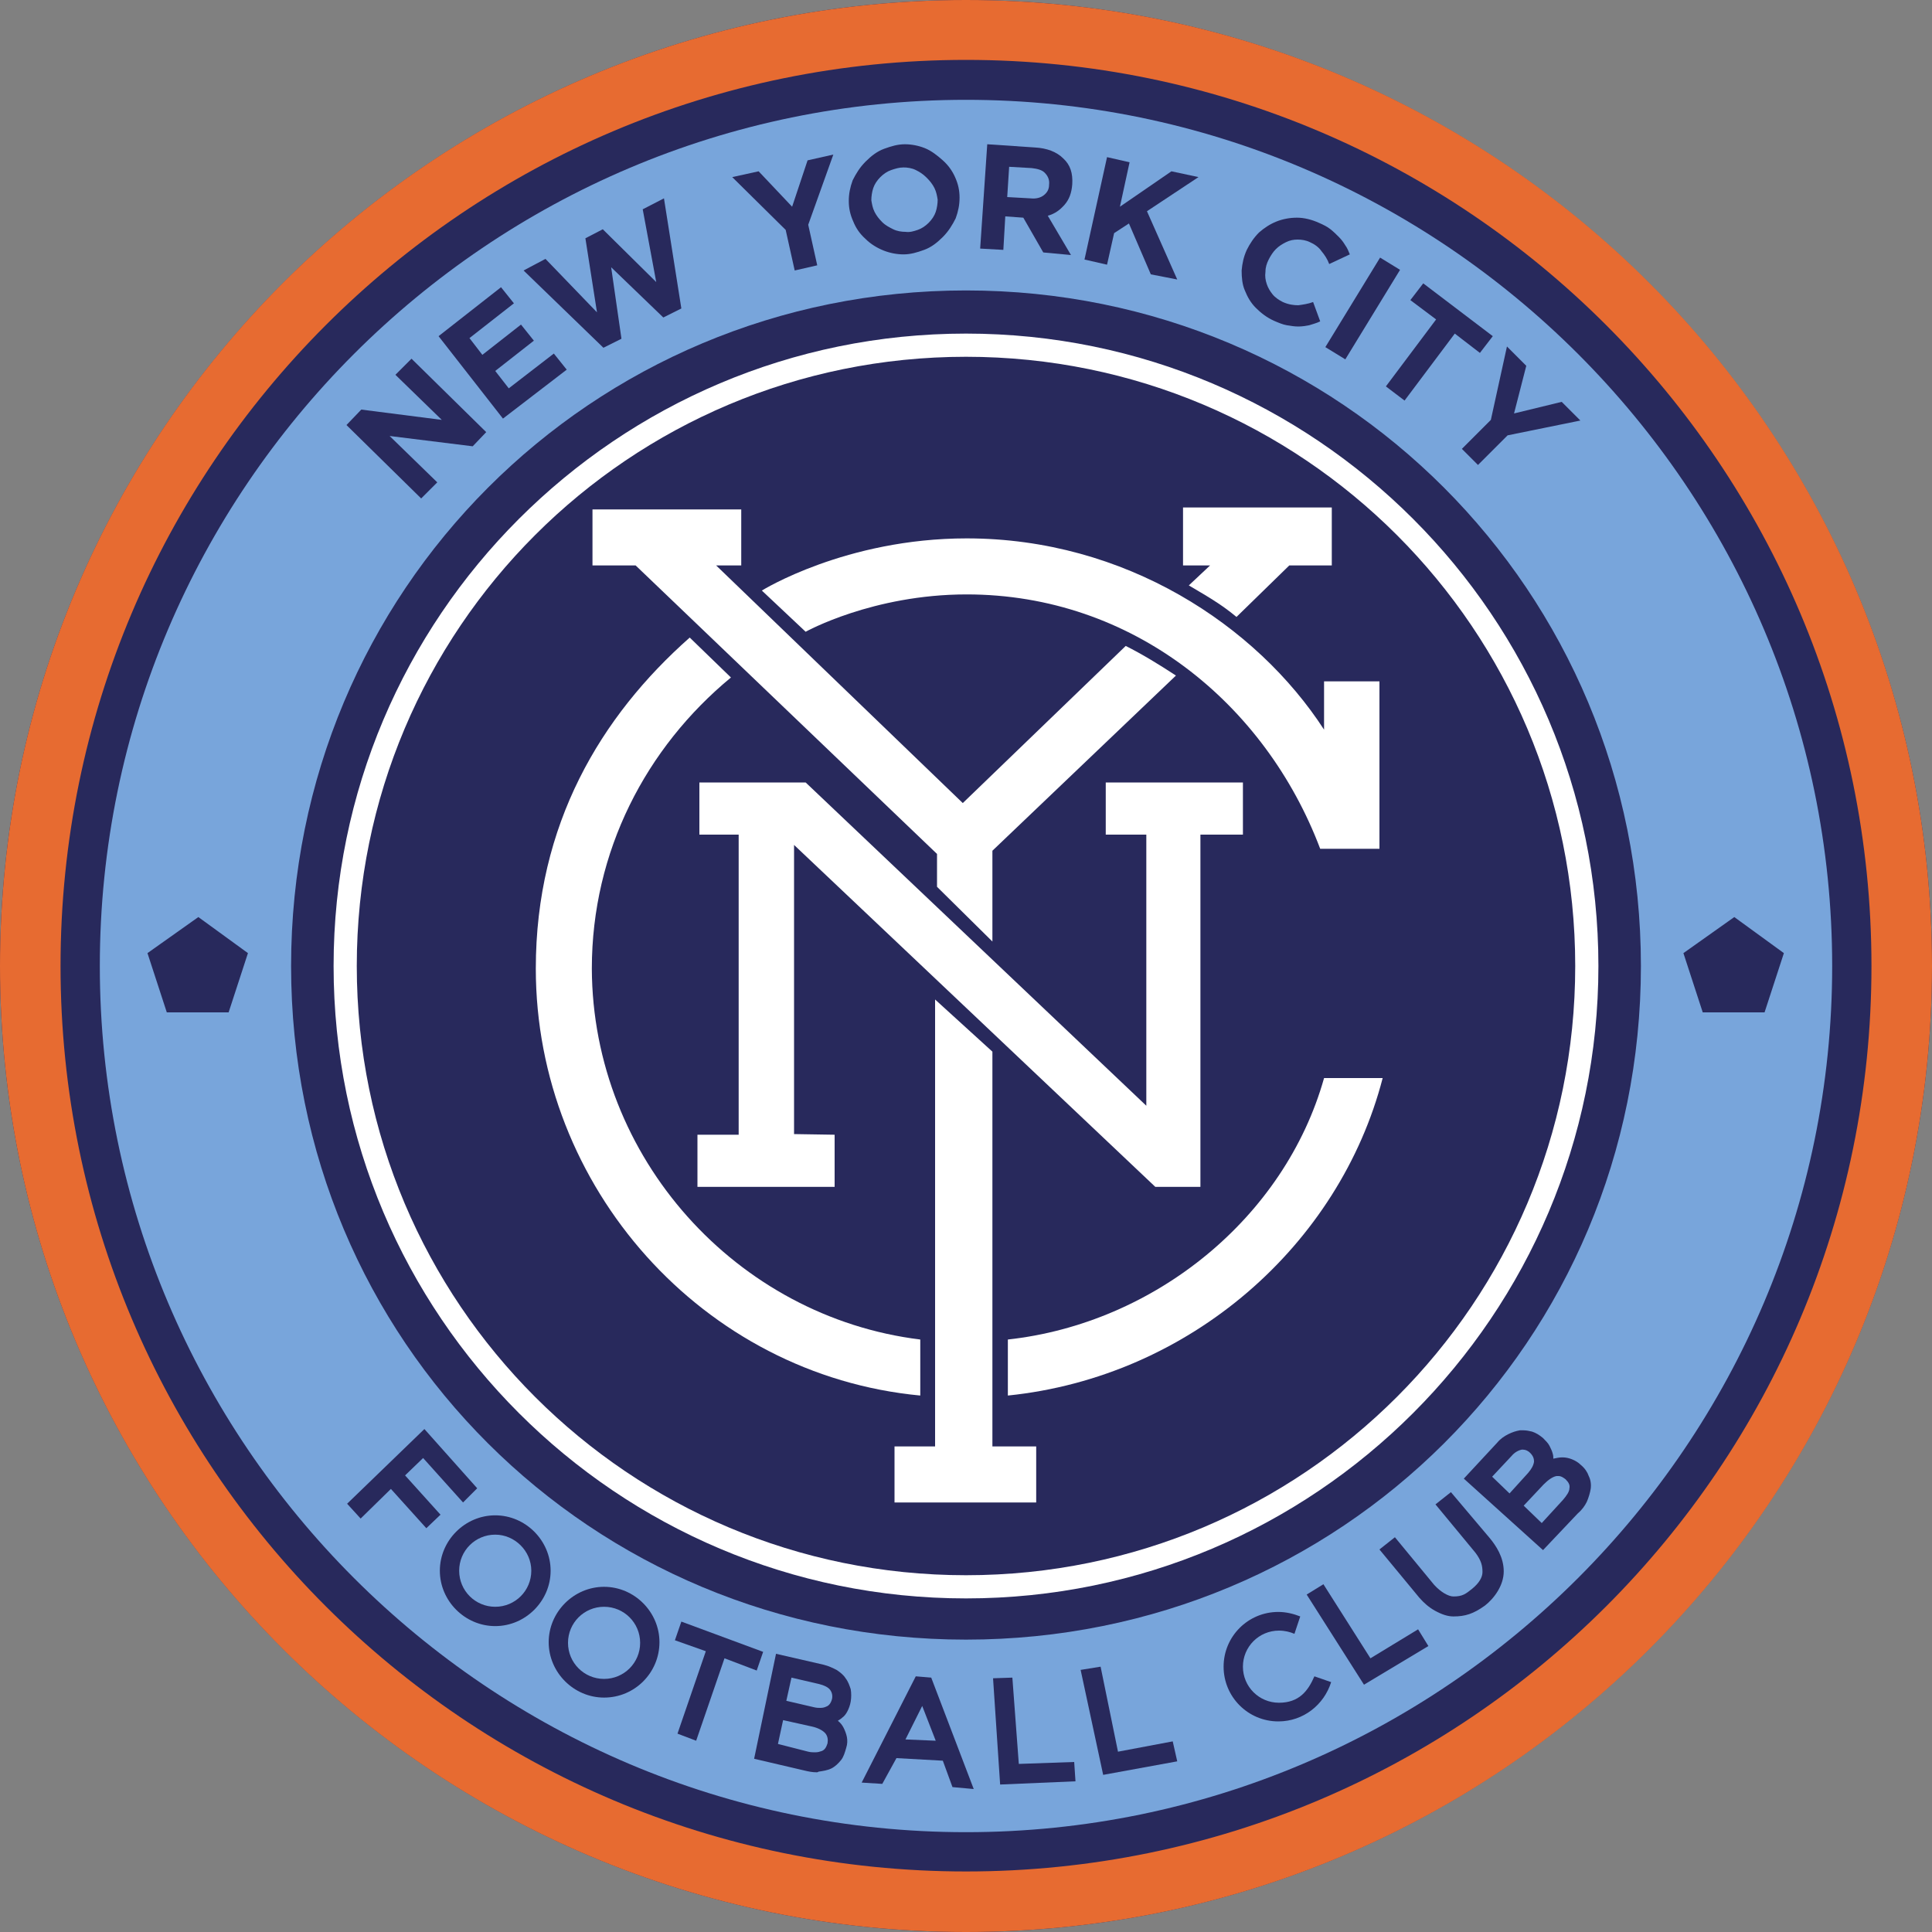 <?xml version="1.0" encoding="utf-8"?>
<!-- Generator: Adobe Illustrator 21.1.0, SVG Export Plug-In . SVG Version: 6.00 Build 0)  -->
<!DOCTYPE svg PUBLIC "-//W3C//DTD SVG 1.1//EN" "http://www.w3.org/Graphics/SVG/1.1/DTD/svg11.dtd">
<svg version="1.1"
	 id="svg2" inkscape:version="0.48.2 r9819" sodipodi:docname="nyfc.svg" xmlns:cc="http://creativecommons.org/ns#" xmlns:dc="http://purl.org/dc/elements/1.1/" xmlns:inkscape="http://www.inkscape.org/namespaces/inkscape" xmlns:rdf="http://www.w3.org/1999/02/22-rdf-syntax-ns#" xmlns:sodipodi="http://sodipodi.sourceforge.net/DTD/sodipodi-0.dtd" xmlns:svg="http://www.w3.org/2000/svg"
	 xmlns="http://www.w3.org/2000/svg" xmlns:xlink="http://www.w3.org/1999/xlink" x="0px" y="0px" width="300px" height="300px"
	 viewBox="0 0 300 300" style="enable-background:new 0 0 300 300;" xml:space="preserve">
<rect x="0" y="0" width="300" height="300" fill="#808080" stroke="none"/>
<style type="text/css">
	.st0{fill:#28295C;}
	.st1{fill:#FFFFFF;}
	.st2{fill:#E76B31;}
	.st3{fill:#78A5DB;}
</style>
<sodipodi:namedview  bordercolor="#666666" borderopacity="1.0" fit-margin-bottom="0.5" fit-margin-left="0.5" fit-margin-right="0.5" fit-margin-top="0.5" id="base" inkscape:current-layer="layer1" inkscape:cx="1922.8466" inkscape:cy="-497.97192" inkscape:document-units="px" inkscape:pageopacity="0.0" inkscape:pageshadow="2" inkscape:window-height="1028" inkscape:window-maximized="1" inkscape:window-width="1920" inkscape:window-x="-8" inkscape:window-y="-8" inkscape:zoom="0.18760427" pagecolor="#ffffff" showgrid="false">
	<inkscape:grid  empspacing="5" enabled="true" id="grid2996" snapvisiblegridlinesonly="true" type="xygrid" visible="true">
		</inkscape:grid>
</sodipodi:namedview>
<g>
	
		<path id="path2998" sodipodi:cx="150" sodipodi:cy="422.36218" sodipodi:rx="350" sodipodi:ry="350" sodipodi:type="arc" class="st0" d="
		M300,150c0,82.8-67.2,150-150,150S0,232.8,0,150S67.2,0,150,0S300,67.2,300,150z"/>
	<path id="path3002" inkscape:connector-curvature="0" class="st1" d="M150,51.8c-54.2,0-98.2,44-98.2,98.2s44,98.2,98.2,98.2
		s98.2-44,98.2-98.2S204.2,51.8,150,51.8z M150,55.4c52.3,0,94.6,42.3,94.6,94.6s-42.3,94.6-94.6,94.6S55.4,202.3,55.4,150
		S97.7,55.4,150,55.4z"/>
	<path id="path3772" inkscape:connector-curvature="0" class="st2" d="M150,0C67.1,0,0,67.2,0,150s67.1,150,150,150
		s150-67.1,150-150S232.9,0,150,0z M150,9.3c77.7,0,140.6,63,140.6,140.7s-63,140.6-140.6,140.6S9.4,227.7,9.4,150S72.3,9.3,150,9.3
		z"/>
	<path id="path3774" inkscape:connector-curvature="0" class="st3" d="M150,15.5C75.9,15.5,15.5,75.9,15.5,150S75.9,284.5,150,284.5
		S284.5,224.1,284.5,150S224.1,15.5,150,15.5z M150,45.1c58.2,0,104.8,46.7,104.8,104.9S208.2,254.6,150,254.6S45.2,208.2,45.2,150
		S91.8,45.1,150,45.1z M30.8,142.4l7.7,5.6l-3,9.2h-9.6l-3-9.2L30.8,142.4z M269.3,142.4l7.7,5.6l-3,9.2h-9.6l-3-9.2L269.3,142.4z"
		/>
	<path id="path3776" inkscape:connector-curvature="0" sodipodi:nodetypes="cccccccccccccc" class="st1" d="M98.7,87.8H92v-8.7h23.1
		v8.7h-3.9l38.3,36.9l25.3-24.4c2.6,1.3,5.2,2.9,7.8,4.6l-28.5,27.2v14.1l-8.6-8.5v-5.1L98.7,87.8z"/>
	<path id="path3778" inkscape:connector-curvature="0" sodipodi:nodetypes="ccccccccc" class="st1" d="M187.9,87.8h-4.2v-9h23.1v9
		h-6.6l-8.2,8c-2.5-2.1-4.9-3.4-7.4-4.9L187.9,87.8z"/>
	<path id="path3780" inkscape:connector-curvature="0" sodipodi:nodetypes="cccccccccc" class="st1" d="M118.3,91.7l6.8,6.4
		c0,0,10.4-5.8,25-5.8c25.8,0,46.4,17,54.9,39.5h9.2v-26h-8.6v7.5c-10.5-16.2-30.9-29.7-55.5-29.7C131.3,83.6,118.3,91.7,118.3,91.7
		z"/>
	<path id="path3782" inkscape:connector-curvature="0" sodipodi:nodetypes="ccccccccccccccccccccc" class="st1" d="M129.6,176.2v8.1
		h-21.3v-8.1h6.4v-46.6h-6.1v-8.1h16.5l52.9,50.2v-42.1h-6.3v-8.1H193v8.1h-6.6v54.7h-7l-56.1-53.1v44.9L129.6,176.2L129.6,176.2z"
		/>
	<path id="path3784" inkscape:connector-curvature="0" sodipodi:nodetypes="ccccccc" class="st1" d="M142.9,208v8.7
		c-33.8-3.2-59.7-32.4-59.7-66.3c0-22.4,10.1-39.2,23.9-51.4l6.4,6.2c-13.2,10.9-21.6,27-21.6,45.2C92,179.8,114.4,204.5,142.9,208z
		"/>
	<path id="path3786" inkscape:connector-curvature="0" sodipodi:nodetypes="ccccc" class="st1" d="M156.5,216.7V208
		c22.8-2.5,43-18.9,49.1-40.6h9.1C208,193.3,184.8,213.8,156.5,216.7z"/>
	<path id="path3788" inkscape:connector-curvature="0" sodipodi:nodetypes="ccccccccc" class="st1" d="M160.8,233.3h-21.9v-8.7h6.3
		v-69.4l8.9,8.1v61.3h6.8v8.7H160.8z"/>
	<path id="path3819" inkscape:connector-curvature="0" class="st0" d="M75.5,67.1L63.9,55.7l-2.5,2.5l7.2,7l-12.5-1.6L53.8,66
		l11.6,11.4l2.5-2.5l-7.4-7.2l12.9,1.6L75.5,67.1z"/>
	<path id="path3821" inkscape:connector-curvature="0" class="st0" d="M88,57.4l-2-2.5l-7,5.4l-2.1-2.7l6-4.7l-2-2.5l-6,4.7l-2-2.6
		l6.9-5.4l-2-2.5l-9.7,7.6l10,12.8L88,57.4z"/>
	<path id="path3823" inkscape:connector-curvature="0" class="st0" d="M103.1,30.8l-3.3,1.7l2.1,11.3l-8.3-8.2L90.9,37l1.8,11.5
		l-8-8.3L81.3,42l12.4,12l2.8-1.4l-1.6-11.1l8.1,7.8l2.8-1.4L103.1,30.8z"/>
	<path id="path3825" inkscape:connector-curvature="0" class="st0" d="M129.4,24l-4,0.9l-2.4,7.2l-5.2-5.5l-4.1,0.9l8.3,8.2l1.4,6.3
		l3.5-0.8l-1.4-6.3L129.4,24z"/>
	<path id="path3827" inkscape:connector-curvature="0" class="st0" d="M146.4,24.9L146.4,24.9c-0.9-0.8-1.8-1.5-2.8-1.9
		s-2.1-0.6-3.1-0.6c-1.1,0-2.1,0.3-3.2,0.7c-1.1,0.4-2,1.1-2.9,2s-1.5,1.9-2,2.9c-0.4,1.1-0.6,2.1-0.6,3.2c0,1.1,0.2,2.1,0.7,3.2
		c0.4,1,1,1.9,1.9,2.7l0,0c0.8,0.8,1.8,1.4,2.8,1.8c1,0.4,2.1,0.6,3.1,0.6c1.1,0,2.1-0.3,3.2-0.7c1.1-0.4,2-1.1,2.9-2s1.5-1.9,2-2.9
		c0.4-1.1,0.6-2.1,0.6-3.2s-0.2-2.1-0.7-3.2C147.9,26.6,147.3,25.7,146.4,24.9z M143.9,27.6c0.5,0.5,0.9,1,1.2,1.6s0.4,1.2,0.5,1.8
		c0,0.6-0.1,1.3-0.3,1.9c-0.2,0.6-0.6,1.2-1.1,1.7s-1.1,0.9-1.7,1.1c-0.6,0.2-1.2,0.4-1.9,0.3c-0.6,0-1.3-0.1-1.9-0.4
		c-0.6-0.3-1.2-0.6-1.7-1.1l0,0c-0.5-0.5-0.9-1-1.2-1.6s-0.4-1.2-0.5-1.8c0-0.6,0.1-1.3,0.3-1.9s0.6-1.2,1.1-1.7s1.1-0.9,1.7-1.1
		c0.6-0.2,1.2-0.4,1.9-0.4c0.6,0,1.3,0.1,1.9,0.4C142.8,26.7,143.3,27,143.9,27.6L143.9,27.6z"/>
	<path id="path3829" inkscape:connector-curvature="0" class="st0" d="M166.3,39.6l-3.6-6.1c1.1-0.3,1.9-0.9,2.6-1.7
		c0.7-0.8,1.1-1.8,1.2-3.2l0,0c0.1-1.7-0.3-3-1.4-4c-1-1-2.5-1.6-4.4-1.7l-7.4-0.5l-1.1,16.2l3.6,0.2l0.3-5.2l2.8,0.2l3.1,5.4
		L166.3,39.6z M162.9,28.7c0,0.7-0.3,1.2-0.8,1.6s-1.2,0.6-2.1,0.5l-3.6-0.2l0.3-4.7l3.5,0.2c0.9,0.1,1.6,0.3,2,0.7
		C162.7,27.3,163,27.9,162.9,28.7L162.9,28.7z"/>
	<path id="path3831" inkscape:connector-curvature="0" class="st0" d="M182.8,43.4l-4.7-10.6l8-5.3l-4.2-0.9l-8,5.5l1.5-6.9
		l-3.5-0.8l-3.5,15.9l3.5,0.8l1.1-4.9l2.3-1.5l3.4,7.9L182.8,43.4z"/>
	<path id="path3833" inkscape:connector-curvature="0" class="st0" d="M205,49.9l-1.1-3c-0.8,0.3-1.6,0.4-2.3,0.5
		c-0.7,0-1.5-0.1-2.4-0.5c-0.6-0.3-1.2-0.7-1.6-1.2c-0.4-0.5-0.7-1-0.9-1.6s-0.3-1.2-0.2-1.9c0-0.7,0.2-1.3,0.5-1.9l0,0
		c0.3-0.6,0.7-1.2,1.1-1.6c0.5-0.5,1-0.8,1.6-1.1s1.2-0.4,1.8-0.4s1.3,0.1,1.9,0.4c0.7,0.3,1.4,0.8,1.8,1.4c0.5,0.6,0.9,1.2,1.2,2
		l3.2-1.5c-0.2-0.5-0.4-1-0.7-1.4c-0.3-0.5-0.6-0.9-1-1.3c-0.4-0.4-0.8-0.8-1.3-1.2s-1.1-0.7-1.8-1c-1.1-0.5-2.3-0.8-3.4-0.8
		c-1.1,0-2.2,0.2-3.2,0.6c-1,0.4-1.9,1-2.7,1.7c-0.8,0.8-1.4,1.7-1.9,2.7l0,0c-0.5,1.1-0.7,2.1-0.8,3.2c0,1.1,0.1,2.2,0.5,3.1
		c0.4,1,0.9,1.9,1.7,2.7s1.7,1.5,2.8,2c0.7,0.3,1.4,0.6,2,0.7c0.6,0.1,1.2,0.2,1.8,0.2s1.2-0.1,1.7-0.2
		C203.9,50.3,204.4,50.2,205,49.9L205,49.9z"/>
	<path id="path3835" inkscape:connector-curvature="0" class="st0" d="M208.9,55.8l8.5-13.9l-3.1-1.9l-8.5,13.9L208.9,55.8z"/>
	<path id="path3837" inkscape:connector-curvature="0" class="st0" d="M229.8,54.8l2-2.6L221,44l-2,2.6l4,3L215.2,60l2.9,2.2
		l7.8-10.4L229.8,54.8z"/>
	<path id="path3839" inkscape:connector-curvature="0" class="st0" d="M245.4,65.3l-2.9-2.9l-7.4,1.8l1.9-7.4l-3-3l-2.5,11.4
		l-4.5,4.5l2.5,2.5l4.6-4.6L245.4,65.3z"/>
	<polygon class="st0" points="60.7,231.2 56,235.8 53.9,233.5 65.9,221.9 74.1,231.1 71.9,233.3 65.7,226.4 62.9,229.1 68.4,235.2 
		66.2,237.3 	"/>
	<polygon class="st0" points="105.2,269.2 109.6,256.4 104.8,254.7 105.8,251.8 118.5,256.5 117.5,259.4 112.5,257.5 108.1,270.3 	
		"/>
	<path class="st0" d="M126.8,275.2c-0.6,0-1.2-0.1-2-0.3l-7.7-1.8l3.4-16.3l7.4,1.7c0.8,0.2,1.4,0.5,2,0.8c0.6,0.4,1.1,0.8,1.4,1.3
		c0.4,0.5,0.6,1.1,0.8,1.7c0.1,0.6,0.1,1.3,0,1.9s-0.3,1.1-0.5,1.5s-0.5,0.8-0.8,1c-0.2,0.2-0.4,0.3-0.7,0.5
		c0.4,0.3,0.7,0.7,0.9,1.1s0.4,0.9,0.5,1.4s0.1,1.1-0.1,1.7c-0.2,0.7-0.4,1.4-0.8,1.9c-0.4,0.5-0.9,1-1.5,1.3s-1.3,0.4-2,0.5
		C127,275.2,126.9,275.2,126.8,275.2z M125.5,272c0.4,0.1,0.8,0.1,1.1,0.1c0.4,0,0.7-0.1,1-0.2c0.5-0.2,0.7-0.6,0.9-1.2
		c0.1-0.6,0-1.1-0.3-1.5c-0.4-0.5-1.2-0.9-2.1-1.1l-4.5-1l-0.8,3.7L125.5,272z M126.4,265.1c0.4,0.1,0.7,0.1,1,0.1
		c0.4,0,0.7-0.1,0.9-0.2c0.3-0.1,0.7-0.4,0.9-1.2c0.1-0.5,0-1-0.3-1.4s-0.9-0.7-1.7-0.9l-4.3-1l-0.8,3.6L126.4,265.1z"/>
	<path class="st0" d="M147.9,277.5l-1.5-4.1l-7.2-0.4l-2.2,4l-3.2-0.2l8.4-16.5l2.4,0.2l6.6,17.3L147.9,277.5z M145.3,270.3
		l-2.1-5.4l-2.6,5.2L145.3,270.3z"/>
	<polygon class="st0" points="167.8,259.3 170.9,258.8 173.6,272 182.1,270.4 182.8,273.5 171.3,275.6 	"/>
	<path class="st0" d="M225.7,251c-0.9,0-1.8-0.3-2.9-0.9c-0.9-0.5-1.7-1.2-2.4-2l-6.2-7.5l2.4-1.9l6.1,7.4c1,1.1,2.2,1.8,3,1.8
		c1.4,0,1.9-0.4,2.9-1.2c1.1-0.9,1.6-1.8,1.6-2.6c0-1-0.2-1.8-1.1-3l-6.2-7.5l2.4-1.9l6,7.1c1,1.2,2.2,3,2.2,5.2s-1.5,4.2-2.9,5.3
		C228.8,250.6,227.5,251,225.7,251z"/>
	<polygon class="st0" points="154.2,260.6 157.2,260.5 158.2,273.9 166.8,273.6 167,276.6 155.3,277.1 	"/>
	<polygon class="st0" points="202.9,247.6 205.5,246 212.8,257.5 220.2,253 221.8,255.6 211.8,261.6 	"/>
	<path class="st0" d="M76.9,252.5c-4.7,0-8.6-3.9-8.6-8.6s3.9-8.6,8.6-8.6s8.6,3.9,8.6,8.6S81.6,252.5,76.9,252.5z M76.9,238.3
		c-3.1,0-5.6,2.5-5.6,5.6s2.5,5.6,5.6,5.6s5.6-2.5,5.6-5.6S79.9,238.3,76.9,238.3z"/>
	<path class="st0" d="M93.8,263.6c-4.7,0-8.6-3.9-8.6-8.6s3.9-8.6,8.6-8.6s8.6,3.9,8.6,8.6S98.6,263.6,93.8,263.6z M93.8,249.5
		c-3.1,0-5.6,2.5-5.6,5.6s2.5,5.6,5.6,5.6s5.6-2.5,5.6-5.6S96.9,249.5,93.8,249.5z"/>
	<path class="st0" d="M227.3,229.6l5.2-5.6c0.5-0.6,1.1-1,1.7-1.3c0.6-0.3,1.2-0.5,1.8-0.6c0.2,0,0.4,0,0.6,0c0.4,0,0.9,0.1,1.3,0.2
		c0.6,0.2,1.1,0.5,1.7,1c0.4,0.4,0.8,0.8,1,1.2s0.4,0.8,0.5,1.2c0.1,0.3,0.1,0.6,0.1,0.8l0,0c0.5-0.1,0.9-0.2,1.4-0.2s1,0.1,1.5,0.3
		s1,0.5,1.4,0.9c0.6,0.5,1,1.1,1.2,1.7c0.3,0.6,0.4,1.3,0.3,2c-0.1,0.6-0.3,1.3-0.6,2c-0.3,0.6-0.7,1.2-1.4,1.8l-5.4,5.7
		L227.3,229.6z M239.4,236.5l3.3-3.6c0.6-0.7,1-1.3,1-1.8c0.1-0.5-0.1-0.9-0.6-1.4c-0.4-0.3-0.7-0.5-1.1-0.5c-0.1,0-0.2,0-0.3,0
		c-0.6,0.1-1.3,0.6-2,1.3l-3.1,3.3L239.4,236.5z M234.4,231.9l2.9-3.2c0.5-0.6,0.8-1.1,0.9-1.7c0-0.3,0-0.8-0.6-1.4
		c-0.3-0.3-0.7-0.5-1.1-0.5c-0.1,0-0.1,0-0.2,0c-0.5,0.1-1.1,0.4-1.6,1l-3,3.2L234.4,231.9z"/>
	<path id="path3922" inkscape:connector-curvature="0" sodipodi:nodetypes="csssccsssc" class="st0" d="M204.1,260.3
		c-1,2.3-2.4,4.1-5.5,4.1s-5.6-2.5-5.6-5.6s2.5-5.6,5.6-5.6c0.9,0,1.7,0.2,2.4,0.5l0.9-2.7c-1-0.4-2.2-0.7-3.4-0.7
		c-4.7,0-8.5,3.8-8.5,8.5c0,4.7,3.8,8.5,8.5,8.5c3.9,0,7.1-2.6,8.2-6.1"/>
</g>
</svg>
